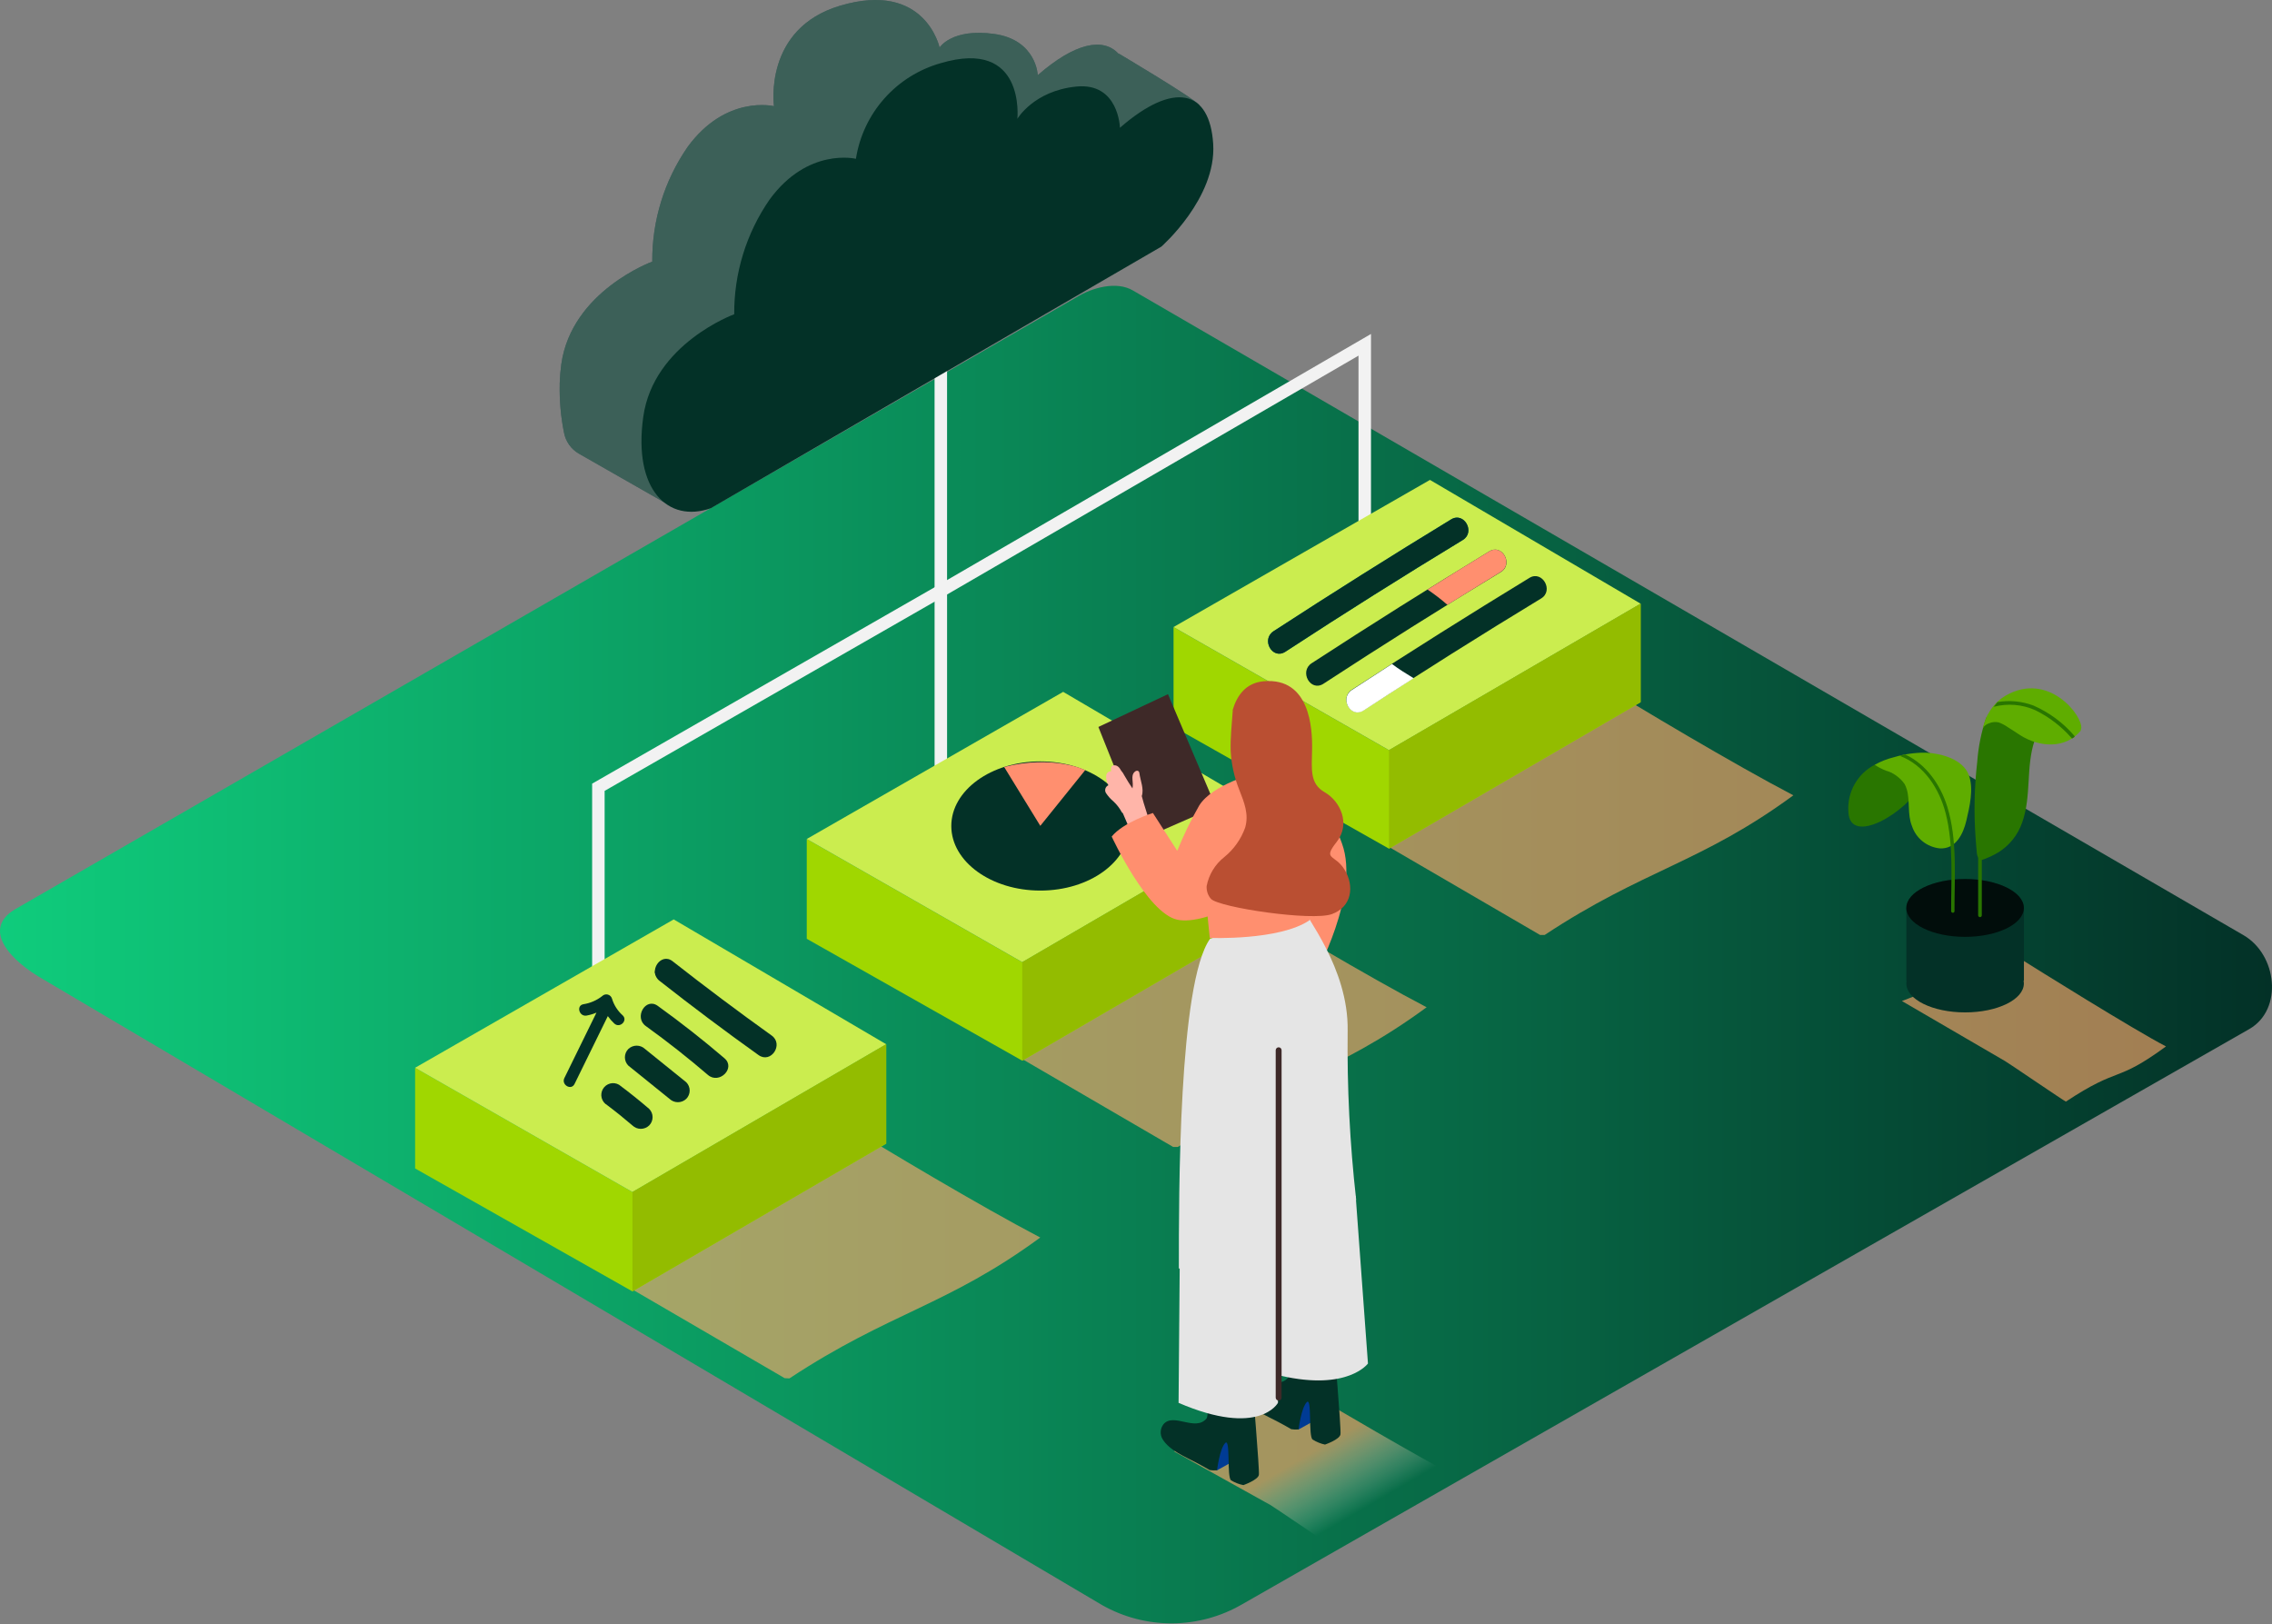 <svg width="554" height="396" viewBox="0 0 554 396" fill="none" xmlns="http://www.w3.org/2000/svg">
<rect x="0" y="0" width="554" height="396" fill="#808080" stroke="none"/>
<path d="M268.787 391.417L10.772 238.937C2.561 234.314 -4.489 226.748 3.522 221.81L262.47 72.502C266.361 70.09 272.261 68.511 276.21 70.808L547.059 228.04C555.271 232.807 556.75 246.13 548.495 250.91L302.841 391.216C297.673 394.211 291.813 395.804 285.841 395.84C279.868 395.875 273.99 394.35 268.787 391.417Z" fill="url(#paint0_linear_111_1458)"/>
<path style="mix-blend-mode:multiply" opacity="0.63" d="M324.709 376.948C338.104 368.104 342.253 369.023 354.714 359.878C346.818 355.772 323.834 342.406 318.967 339.362L286.234 353.891L309.85 367.027C310.023 367.07 324.508 376.948 324.709 376.948Z" fill="url(#paint1_linear_111_1458)"/>
<path d="M229.407 84.077V144.087L145.909 191.966V244.697" stroke="#F2F2F2" stroke-width="3.045" stroke-miterlimit="10"/>
<path opacity="0.1" d="M292.346 25.543C291.04 23.878 272.778 13.053 272.778 13.053V13.153C269.031 9.004 262.083 10.454 253.052 18.322C253.052 18.322 252.736 9.708 242.4 8.272C232.063 6.836 229.106 11.588 229.106 11.588C229.106 11.588 225.617 -4.764 204.886 1.381C186.051 6.966 188.721 25.887 188.721 25.887C188.721 25.887 177.02 23.016 167.66 35.837C161.984 44.047 158.976 53.807 159.046 63.789C159.046 63.789 139.363 70.967 136.865 88.812C136.653 90.359 136.524 91.917 136.478 93.478V93.937C136.408 97.792 136.754 101.642 137.511 105.422C137.7 106.507 138.127 107.536 138.759 108.437C139.392 109.338 140.216 110.088 141.172 110.634L162.046 122.55C162.691 117.36 161.959 112.091 159.922 107.274L263.288 47.293C263.288 47.293 271.199 40.344 274.515 31.128L282.469 29.075C282.469 29.075 293.652 27.194 292.346 25.543Z" fill="#053855"/>
<path opacity="0.1" d="M292.346 25.543C291.04 23.878 272.778 13.053 272.778 13.053V13.153C269.031 9.004 262.083 10.454 253.052 18.322C253.052 18.322 252.736 9.708 242.4 8.272C232.063 6.836 229.106 11.588 229.106 11.588C229.106 11.588 225.617 -4.764 204.886 1.381C186.051 6.966 188.721 25.887 188.721 25.887C188.721 25.887 177.02 23.016 167.66 35.837C161.984 44.047 158.976 53.807 159.046 63.789C159.046 63.789 139.363 70.967 136.865 88.812C136.653 90.359 136.524 91.917 136.478 93.478V93.937C136.408 97.792 136.754 101.642 137.511 105.422C137.7 106.507 138.127 107.536 138.759 108.437C139.392 109.338 140.216 110.088 141.172 110.634L162.046 122.55C162.691 117.36 161.959 112.091 159.922 107.274L263.288 47.293C263.288 47.293 271.199 40.344 274.515 31.128L282.469 29.075C282.469 29.075 293.652 27.194 292.346 25.543Z" fill="#053855"/>
<path d="M292.346 25.543C291.04 23.878 272.778 13.053 272.778 13.053V13.153C269.031 9.004 262.083 10.454 253.052 18.322C253.052 18.322 252.736 9.708 242.4 8.272C232.063 6.836 229.106 11.588 229.106 11.588C229.106 11.588 225.617 -4.764 204.886 1.381C186.051 6.966 188.721 25.887 188.721 25.887C188.721 25.887 177.02 23.016 167.66 35.837C161.984 44.047 158.976 53.807 159.046 63.789C159.046 63.789 139.363 70.967 136.865 88.812C136.653 90.359 136.524 91.917 136.478 93.478V93.937C136.408 97.792 136.754 101.642 137.511 105.422C137.7 106.507 138.127 107.536 138.759 108.437C139.392 109.338 140.216 110.088 141.172 110.634L162.046 122.55C162.691 117.36 161.959 112.091 159.922 107.274L263.288 47.293C263.288 47.293 271.199 40.344 274.515 31.128L282.469 29.075C282.469 29.075 293.652 27.194 292.346 25.543Z" fill="#033127"/>
<path opacity="0.23" d="M292.346 25.543C291.04 23.878 272.778 13.053 272.778 13.053V13.153C269.031 9.004 262.083 10.454 253.052 18.322C253.052 18.322 252.736 9.708 242.4 8.272C232.063 6.836 229.106 11.588 229.106 11.588C229.106 11.588 225.617 -4.764 204.886 1.381C186.051 6.966 188.721 25.887 188.721 25.887C188.721 25.887 177.02 23.016 167.66 35.837C161.984 44.047 158.976 53.807 159.046 63.789C159.046 63.789 139.363 70.967 136.865 88.812C136.653 90.359 136.524 91.917 136.478 93.478V93.937C136.408 97.792 136.754 101.642 137.511 105.422C137.7 106.507 138.127 107.536 138.759 108.437C139.392 109.338 140.216 110.088 141.172 110.634L162.046 122.55C162.691 117.36 161.959 112.091 159.922 107.274L263.288 47.293C263.288 47.293 271.199 40.344 274.515 31.128L282.469 29.075C282.469 29.075 293.652 27.194 292.346 25.543Z" fill="white"/>
<path d="M173.318 123.929L283.174 60.144C283.174 60.144 296.655 48.328 295.822 35.092C294.989 21.855 286.232 19.701 273.081 31.158C273.081 31.158 272.808 20.06 262.429 21.108C252.049 22.156 248.072 28.976 248.072 28.976C248.072 28.976 250.14 9.25 229.409 15.394C224.085 16.889 219.303 19.883 215.632 24.019C211.962 28.155 209.558 33.26 208.707 38.724C208.707 38.724 197.006 35.852 187.646 48.673C181.97 56.883 178.962 66.644 179.032 76.625C179.032 76.625 159.349 83.803 156.851 101.648C154.353 119.493 162.938 127.59 173.318 123.929Z" fill="#033127"/>
<path d="M229.41 199.589V144.087L332.777 84.077V127.232" stroke="#F2F2F2" stroke-width="3.045" stroke-miterlimit="10"/>
<path style="mix-blend-mode:multiply" opacity="0.63" d="M287.223 279.666C311.399 263.687 325.382 262.123 347.864 245.613C333.623 238.19 309.403 223.733 300.603 218.235L240.665 253.236L286.074 279.681L287.223 279.666Z" fill="url(#paint2_linear_111_1458)"/>
<path d="M196.719 228.92L249.264 258.638L310.609 222.905V198.886L249.264 234.62L196.719 204.586V228.92Z" fill="#A0D700"/>
<path d="M196.719 204.58L259.242 168.703L310.609 198.881L249.264 234.614L196.719 204.58Z" fill="#CBED4F"/>
<path d="M249.261 234.62V258.638L310.606 222.905V198.886L249.261 234.62Z" fill="#93BC00"/>
<path style="mix-blend-mode:multiply" opacity="0.63" d="M192.495 336.113C216.901 320.005 230.971 318.411 253.654 301.757C239.297 294.263 214.891 279.692 205.99 274.136L145.535 309.381L191.332 336.055L192.495 336.113Z" fill="url(#paint3_linear_111_1458)"/>
<path d="M101.22 284.919L154.21 314.895L216.087 278.86V254.627L154.21 290.661L101.22 260.369V284.919Z" fill="#A0D700"/>
<path d="M101.22 260.369L164.274 224.191L216.087 254.627L154.21 290.662L101.22 260.369Z" fill="#CBED4F"/>
<path d="M154.214 290.661V314.895L216.09 278.86V254.627L154.214 290.661Z" fill="#93BC00"/>
<path style="mix-blend-mode:multiply" opacity="0.63" d="M376.649 227.983C400.826 212.004 414.809 210.439 437.291 193.929C423.05 186.507 398.83 172.05 390.03 166.551L330.12 201.538L375.53 227.983H376.649Z" fill="url(#paint4_linear_111_1458)"/>
<path d="M286.156 177.224L338.686 206.942L400.046 171.223V147.204L338.686 182.923L286.156 152.904V177.224Z" fill="#A0D700"/>
<path d="M286.156 152.9L348.678 117.024L400.046 147.201L338.686 182.92L286.156 152.9Z" fill="#CBED4F"/>
<path d="M338.684 182.923V206.942L400.043 171.223V147.204L338.684 182.923Z" fill="#93BC00"/>
<path style="mix-blend-mode:multiply" opacity="0.63" d="M503.744 268.615C517.138 259.771 515.659 264.308 528.15 255.163C520.254 251.057 496.565 236.27 491.727 233.226L463.761 244.094L488.913 258.737C489.086 258.752 503.528 268.629 503.744 268.615Z" fill="url(#paint5_linear_111_1458)"/>
<path d="M464.839 221.394V239.125H493.509V221.394" fill="#033127"/>
<path d="M479.167 228.443C487.08 228.443 493.494 225.287 493.494 221.394C493.494 217.5 487.08 214.344 479.167 214.344C471.254 214.344 464.839 217.5 464.839 221.394C464.839 225.287 471.254 228.443 479.167 228.443Z" fill="#033127"/>
<path opacity="0.73" d="M479.167 228.443C487.08 228.443 493.494 225.287 493.494 221.394C493.494 217.5 487.08 214.344 479.167 214.344C471.254 214.344 464.839 217.5 464.839 221.394C464.839 225.287 471.254 228.443 479.167 228.443Z" fill="black"/>
<path d="M479.167 246.865C487.08 246.865 493.494 243.709 493.494 239.816C493.494 235.922 487.08 232.767 479.167 232.767C471.254 232.767 464.839 235.922 464.839 239.816C464.839 243.709 471.254 246.865 479.167 246.865Z" fill="#033127"/>
<path d="M495.213 180.177C492.184 178.943 488.035 174.822 484.331 174.952C483.125 178.468 482.382 182.126 482.12 185.834C481.423 191.862 481.284 197.941 481.704 203.995C481.79 205.344 481.9 206.689 482.034 208.029C482.069 208.423 482.176 208.808 482.35 209.163C482.35 213.843 482.35 218.519 482.35 223.19C482.35 223.308 482.397 223.421 482.48 223.504C482.564 223.588 482.677 223.635 482.795 223.635C482.913 223.635 483.026 223.588 483.11 223.504C483.193 223.421 483.24 223.308 483.24 223.19C483.24 218.691 483.24 214.193 483.24 209.694C484.676 209.221 486.054 208.585 487.346 207.799C490.028 206.105 492.053 203.548 493.088 200.549C495.4 194.103 493.935 186.911 496.132 180.536C495.859 180.436 495.543 180.321 495.213 180.177Z" fill="#297600"/>
<path d="M489.029 169.641C487.319 170.652 485.907 172.099 484.937 173.833C484.681 174.227 484.464 174.645 484.291 175.082L484.162 175.355C483.887 176.082 483.656 176.825 483.473 177.58C483.818 177.008 484.359 176.58 484.995 176.374C485.749 176.044 486.591 175.968 487.392 176.159C488.17 176.454 488.908 176.845 489.589 177.322C490.608 177.939 491.599 178.628 492.604 179.274C497.356 182.289 503.673 182.605 507.348 178.198C507.348 178.025 507.434 177.853 507.477 177.667C508.008 174.666 499.524 163.54 489.029 169.641Z" fill="#5FAD00"/>
<path d="M505.269 180.079L505.858 179.691C505.867 179.629 505.861 179.565 505.841 179.505C505.821 179.446 505.788 179.391 505.743 179.347C503.034 176.212 499.659 173.72 495.866 172.054C493.056 170.989 490.013 170.692 487.051 171.192C486.735 171.566 486.448 171.953 486.161 172.341C489.542 171.457 493.123 171.756 496.311 173.188C499.673 174.846 502.674 177.154 505.14 179.979C505.176 180.02 505.22 180.054 505.269 180.079Z" fill="#297600"/>
<path d="M457.108 186.489C455.037 187.57 453.327 189.233 452.189 191.274C451.051 193.315 450.536 195.644 450.705 197.974C451.05 206.43 464.976 198.175 468.68 191.04C472.384 183.905 472.987 194.084 472.987 194.084" fill="#297600"/>
<path d="M469.658 183.538C467.039 183.493 464.428 183.856 461.92 184.615C460.238 185.017 458.62 185.65 457.111 186.495C457.988 187.067 458.922 187.548 459.896 187.931C461.719 188.471 463.306 189.609 464.404 191.161C464.626 191.567 464.805 191.995 464.935 192.439C465.782 195.224 465.05 198.598 466.199 201.397C466.679 202.866 467.574 204.165 468.777 205.136C469.979 206.106 471.438 206.708 472.975 206.867C476.908 207.111 478.717 203.335 479.478 200.077C480.239 196.818 481.316 192.353 480.081 189.008C478.631 185.117 473.362 183.71 469.658 183.538Z" fill="#5FAD00"/>
<path d="M474.83 196.733C473.179 191.393 469.691 186.354 464.58 183.985H464.393L464.149 184.056L463.216 184.301C469.174 186.511 472.921 192.383 474.443 198.384C476.395 206.065 475.735 214.377 475.763 222.23C475.781 222.326 475.832 222.412 475.907 222.474C475.981 222.536 476.075 222.57 476.173 222.57C476.27 222.57 476.364 222.536 476.438 222.474C476.513 222.412 476.564 222.326 476.582 222.23C476.553 213.861 477.328 204.859 474.83 196.733Z" fill="#297600"/>
<path d="M187.027 253.79C179.691 246.454 169.369 243.31 162.076 235.959C161.801 235.724 161.448 235.601 161.086 235.615C160.725 235.629 160.382 235.779 160.127 236.035C159.871 236.29 159.721 236.633 159.707 236.995C159.693 237.356 159.816 237.709 160.051 237.984C167.359 245.363 177.681 248.493 185.003 255.814C185.277 256.05 185.631 256.173 185.992 256.159C186.353 256.145 186.696 255.995 186.952 255.739C187.208 255.484 187.357 255.141 187.371 254.779C187.385 254.418 187.262 254.065 187.027 253.79Z" fill="black"/>
<path d="M151.814 247.569C150.597 246.483 149.703 245.082 149.23 243.521C149.163 243.279 149.033 243.059 148.855 242.883C148.676 242.707 148.455 242.581 148.212 242.517C147.97 242.453 147.715 242.454 147.473 242.519C147.23 242.584 147.01 242.712 146.832 242.889C145.506 243.93 143.933 244.613 142.267 244.87C140.444 245.186 141.219 247.957 143.028 247.641C143.855 247.488 144.663 247.247 145.44 246.923L137.615 262.873C136.811 264.524 139.281 265.989 140.099 264.309L148.21 247.77C148.673 248.426 149.202 249.032 149.79 249.579C151.153 250.843 153.178 248.818 151.814 247.569Z" fill="#033127"/>
<path d="M188.162 252.503C179.979 246.646 171.93 240.611 164.015 234.4C161.143 232.117 157.913 236.898 160.813 239.166C168.728 245.387 176.777 251.422 184.961 257.27C187.99 259.437 191.163 254.657 188.162 252.503Z" fill="#033127"/>
<path d="M176.649 258.048C171.404 253.559 165.982 249.3 160.383 245.27C157.382 243.103 154.511 248.142 157.511 250.223C162.718 253.975 167.752 257.938 172.614 262.111C175.385 264.494 179.462 260.445 176.649 258.048Z" fill="#033127"/>
<path d="M167.328 263.893L157.279 255.782C156.729 255.263 156.003 254.974 155.247 254.974C154.492 254.974 153.765 255.263 153.216 255.782C152.949 256.049 152.737 256.365 152.592 256.714C152.448 257.062 152.374 257.436 152.374 257.813C152.374 258.191 152.448 258.564 152.592 258.913C152.737 259.261 152.949 259.578 153.216 259.845L163.265 267.956C163.814 268.475 164.541 268.764 165.297 268.764C166.052 268.764 166.779 268.475 167.328 267.956C167.595 267.689 167.807 267.373 167.951 267.024C168.096 266.676 168.17 266.302 168.17 265.925C168.17 265.547 168.096 265.174 167.951 264.825C167.807 264.477 167.595 264.16 167.328 263.893Z" fill="#033127"/>
<path d="M158.283 270.381C155.909 268.342 153.464 266.385 150.947 264.509C150.621 264.318 150.26 264.193 149.886 264.142C149.512 264.09 149.131 264.113 148.765 264.209C148.4 264.305 148.057 264.473 147.756 264.701C147.456 264.93 147.203 265.216 147.013 265.543C146.822 265.869 146.697 266.229 146.646 266.604C146.594 266.978 146.617 267.359 146.713 267.724C146.809 268.09 146.977 268.432 147.205 268.733C147.434 269.034 147.72 269.286 148.047 269.476C150.157 271.056 152.21 272.721 154.22 274.444C154.768 274.966 155.495 275.257 156.252 275.257C157.008 275.257 157.736 274.966 158.283 274.444C158.55 274.177 158.762 273.86 158.906 273.512C159.051 273.163 159.125 272.79 159.125 272.412C159.125 272.035 159.051 271.661 158.906 271.313C158.762 270.964 158.55 270.647 158.283 270.381Z" fill="#033127"/>
<path d="M253.671 217.16C265.659 217.16 275.378 210.109 275.378 201.411C275.378 192.713 265.659 185.662 253.671 185.662C241.682 185.662 231.964 192.713 231.964 201.411C231.964 210.109 241.682 217.16 253.671 217.16Z" fill="#033127"/>
<path d="M244.85 187.019L253.665 201.375L264.619 187.78C264.619 187.78 256.895 183.989 244.85 187.019Z" fill="#FF8F6F"/>
<path d="M353.843 126.646C339.266 135.528 324.828 144.621 310.529 153.924C307.457 155.934 310.228 160.958 313.401 158.934C327.69 149.602 342.128 140.51 356.714 131.657C359.801 129.747 357.016 124.722 353.843 126.646Z" fill="#007F68"/>
<path d="M363.138 134.448C348.561 143.33 334.123 152.422 319.824 161.725C316.752 163.735 319.523 168.76 322.695 166.735C336.985 157.404 351.423 148.311 366.009 139.458C369.067 137.549 366.282 132.524 363.138 134.448Z" fill="#033127"/>
<path d="M372.931 140.911C358.354 149.793 343.916 158.886 329.617 168.189C326.545 170.199 329.316 175.223 332.488 173.199C346.778 163.867 361.216 154.775 375.802 145.922C378.932 144.012 376.06 138.988 372.931 140.911Z" fill="#033127"/>
<path d="M353.843 126.646C339.266 135.528 324.828 144.621 310.529 153.924C307.457 155.934 310.228 160.958 313.401 158.934C327.69 149.602 342.128 140.51 356.714 131.657C359.801 129.747 357.016 124.722 353.843 126.646Z" fill="#033127"/>
<path d="M363.138 134.448C358.094 137.52 353.074 140.621 348.078 143.751C349.773 144.89 351.394 146.137 352.93 147.483C357.256 144.794 361.597 142.119 365.951 139.458C369.067 137.549 366.282 132.524 363.138 134.448Z" fill="#FF8F6F"/>
<path d="M339.419 161.904C336.146 164.01 332.882 166.125 329.628 168.25C326.556 170.26 329.326 175.285 332.499 173.26C336.548 170.609 340.615 167.982 344.702 165.379C342.865 164.259 341.084 163.168 339.419 161.904Z" fill="white"/>
<path d="M267.829 177.263L278.726 204.497L296.47 196.73L284.798 169.266L267.829 177.263Z" fill="#3E2928"/>
<path d="M281.063 202.727C280.704 201.507 278.666 195.377 278.407 194.113C278.996 192.348 278.077 190.424 277.819 188.486C277.747 187.883 277.158 187.754 276.67 188.213C275.622 189.204 276.469 190.639 276.139 192.247C275.45 191.228 274.775 190.18 274.172 189.103C273.959 188.667 273.689 188.261 273.368 187.897C272.966 187.122 272.377 186.461 271.444 186.634C271.294 186.677 271.161 186.767 271.065 186.891C270.97 187.015 270.916 187.166 270.913 187.323C270.893 187.576 270.893 187.831 270.913 188.084C270.636 188.07 270.364 188.159 270.15 188.334C269.935 188.509 269.792 188.757 269.75 189.031C269.654 189.879 269.835 190.736 270.267 191.472C270.096 191.547 269.944 191.658 269.819 191.797C269.694 191.935 269.6 192.099 269.543 192.277C269.486 192.454 269.467 192.642 269.488 192.828C269.509 193.013 269.569 193.192 269.664 193.353C270.174 194.135 270.798 194.837 271.516 195.434C272.31 196.174 272.979 197.037 273.497 197.99C273.558 198.115 273.659 198.216 273.784 198.277C274.703 200.373 276.182 203.876 276.397 204.464C277.913 203.784 279.472 203.204 281.063 202.727Z" fill="#FFB5A9"/>
<path d="M314.701 187.357C320.419 192.285 324.745 198.626 327.248 205.747C331.67 217.936 320.63 237.877 320.63 237.877L303.402 224.296" fill="#FF8F6F"/>
<path d="M316.593 348.592L321.259 346.008L320.081 339.347C320.081 339.347 313.133 339.993 312.53 342.476" fill="#003B94"/>
<path d="M314.842 348.489C313.794 347.843 312.688 347.283 311.611 346.694C308.912 345.258 305.022 343.694 303.371 340.951C303.039 340.397 302.882 339.755 302.92 339.109C302.959 338.464 303.191 337.845 303.586 337.334C306.041 334.376 311.367 339.229 314.109 335.898C314.655 335.252 314.899 324.987 314.899 324.987L325.293 327.858C325.293 327.858 327.059 348.474 326.858 349.752C326.657 351.03 323.082 352.25 323.082 352.25C322.012 352.021 320.991 351.603 320.067 351.015C318.976 350.226 319.967 340.55 318.632 341.913C317.297 343.277 316.636 348.56 316.636 348.56C316.037 348.612 315.434 348.588 314.842 348.489Z" fill="#033127"/>
<path d="M296.695 358.558L301.361 355.974L300.184 349.312C300.184 349.312 293.235 349.958 292.632 352.442" fill="#003B94"/>
<path d="M294.946 358.458C293.898 357.812 292.793 357.252 291.716 356.664C289.017 355.228 285.126 353.663 283.475 350.921C283.143 350.366 282.986 349.724 283.025 349.079C283.063 348.433 283.295 347.815 283.691 347.303C286.146 344.346 291.472 349.198 294.214 345.867C294.759 345.221 295.003 334.957 295.003 334.957L305.398 337.828C305.398 337.828 307.149 358.415 306.962 359.635C306.776 360.856 303.187 362.133 303.187 362.133C302.126 361.925 301.11 361.531 300.186 360.97C299.095 360.181 300.086 350.505 298.751 351.868C297.415 353.232 296.755 358.516 296.755 358.516C296.152 358.573 295.544 358.553 294.946 358.458Z" fill="#033127"/>
<path d="M330.561 291.54L333.561 332.484C333.561 332.484 328.694 339.217 312.328 335.47L312.17 307.863" fill="#E5E5E5"/>
<path d="M311.615 299.651C311.974 303.183 311.615 342.074 311.615 342.074C311.615 342.074 307.092 350.545 287.381 342.074L287.654 309.054" fill="#E5E5E5"/>
<path d="M328.882 302.041C323.781 305.024 318.364 307.432 312.731 309.219H312.602C312.337 309.107 312.038 309.103 311.77 309.208C311.502 309.312 311.286 309.517 311.166 309.779C307.689 310.802 304.15 311.603 300.571 312.177C295.977 312.909 292.158 309.506 287.449 309.305C287.449 291.23 287.363 239.719 295.058 228.909L317.813 221.3C317.914 223.181 328.868 235.872 328.609 251.334C328.447 265.083 329.138 278.83 330.677 292.494" fill="#E5E5E5"/>
<path d="M292.892 207.958L294.988 228.703C294.988 228.703 311.986 229.392 319.308 224.396V206.738" fill="#FF8F6F"/>
<path d="M306.263 188.51C306.263 188.51 295.668 191.209 292.409 196.42C290.38 199.976 288.591 203.665 287.054 207.46L281.125 198.243C281.125 198.243 273.946 200.454 271.075 203.986C271.075 203.986 279.689 222.649 287.054 224.257C294.419 225.865 309.522 216.404 309.522 216.404C309.522 216.404 304.023 218.457 303.708 212.858" fill="#FF8F6F"/>
<path d="M298.534 208.984C300.855 207.103 302.613 204.62 303.616 201.806C304.578 198.533 303.372 195.647 302.18 192.589C300.967 189.567 300.258 186.366 300.084 183.114C299.984 179.912 300.357 176.725 300.572 173.538C300.604 173.401 300.604 173.258 300.572 173.122C301.635 169.518 303.846 166.474 308.181 166.116C319.394 165.168 320.025 177.601 319.939 182.626C319.853 187.65 319.322 191.081 323.04 193.206C326.759 195.331 329.443 200.844 325.911 205.323C322.38 209.802 325.553 208.194 327.907 212.142C330.262 216.091 329.659 221.087 324.806 222.881C319.954 224.676 297.385 221.302 295.303 219.206C294.925 218.779 294.634 218.282 294.45 217.742C294.265 217.202 294.189 216.631 294.227 216.062C294.762 213.26 296.292 210.747 298.534 208.984Z" fill="#BA4F32"/>
<path d="M311.064 256.093V340.796C311.064 340.987 311.14 341.169 311.275 341.304C311.409 341.438 311.592 341.514 311.782 341.514C311.973 341.514 312.155 341.438 312.29 341.304C312.424 341.169 312.5 340.987 312.5 340.796V256.093C312.5 255.903 312.424 255.72 312.29 255.585C312.155 255.451 311.973 255.375 311.782 255.375C311.592 255.375 311.409 255.451 311.275 255.585C311.14 255.72 311.064 255.903 311.064 256.093Z" fill="#3E2928"/>
<defs>
<linearGradient id="paint0_linear_111_1458" x1="0.005" y1="232.778" x2="553.993" y2="232.778" gradientUnits="userSpaceOnUse">
<stop stop-color="#0FCC7C"/>
<stop offset="1" stop-color="#033127"/>
</linearGradient>
<linearGradient id="paint1_linear_111_1458" x1="328.313" y1="370.358" x2="319.038" y2="354.451" gradientUnits="userSpaceOnUse">
<stop stop-color="white" stop-opacity="0"/>
<stop offset="0.99" stop-color="#FFA86A"/>
</linearGradient>
<linearGradient id="paint2_linear_111_1458" x1="23532" y1="12570.1" x2="23222.8" y2="11666.5" gradientUnits="userSpaceOnUse">
<stop stop-color="white" stop-opacity="0"/>
<stop offset="0.99" stop-color="#FFA86A"/>
</linearGradient>
<linearGradient id="paint3_linear_111_1458" x1="16512.5" y1="15162.9" x2="16197.6" y2="14243.1" gradientUnits="userSpaceOnUse">
<stop stop-color="white" stop-opacity="0"/>
<stop offset="0.99" stop-color="#FFA86A"/>
</linearGradient>
<linearGradient id="paint4_linear_111_1458" x1="30290.9" y1="10303.4" x2="29981.8" y2="9400.04" gradientUnits="userSpaceOnUse">
<stop stop-color="white" stop-opacity="0"/>
<stop offset="0.99" stop-color="#FFA86A"/>
</linearGradient>
<linearGradient id="paint5_linear_111_1458" x1="23531.7" y1="7391.32" x2="23370.3" y2="6887.4" gradientUnits="userSpaceOnUse">
<stop stop-color="white" stop-opacity="0"/>
<stop offset="0.99" stop-color="#FFA86A"/>
</linearGradient>
</defs>
</svg>
